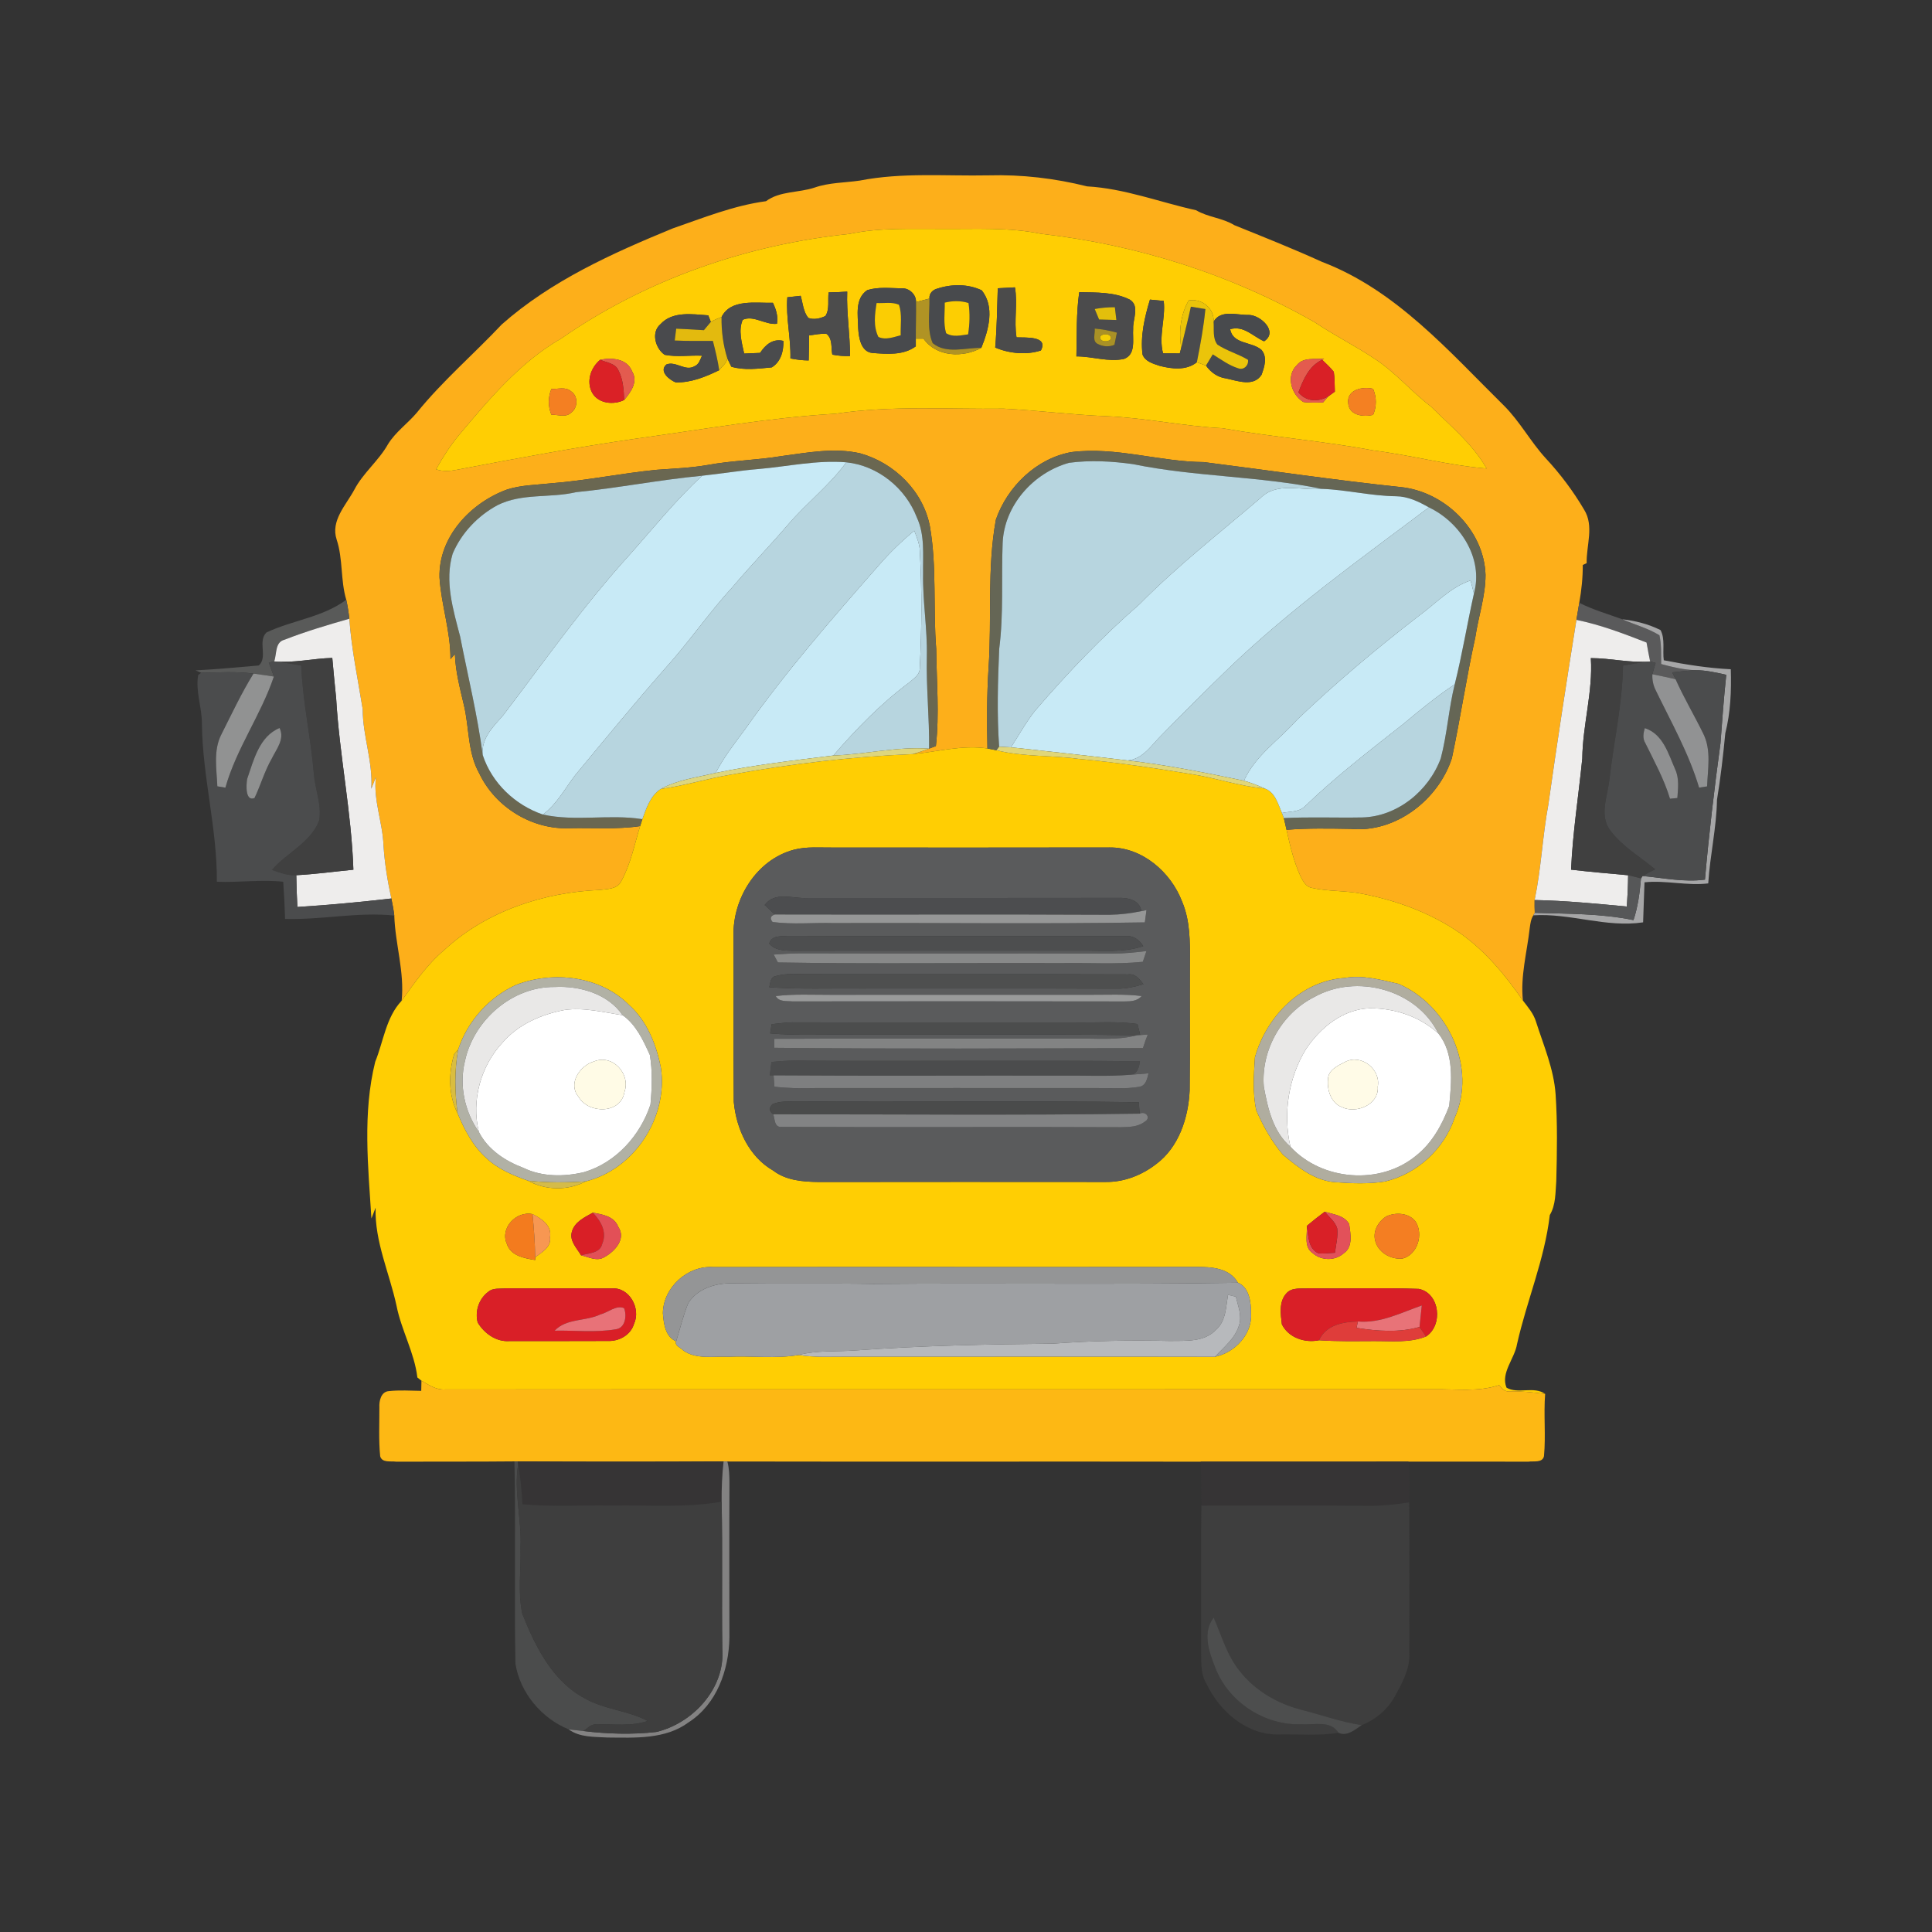 <?xml version="1.0" encoding="UTF-8" ?>
<!DOCTYPE svg PUBLIC "-//W3C//DTD SVG 1.1//EN" "http://www.w3.org/Graphics/SVG/1.1/DTD/svg11.dtd">
<svg width="512" height="512" viewBox="0 0 512 512" version="1.1" xmlns="http://www.w3.org/2000/svg">
	<rect x="0" y="0" width="512" height="512" fill="#333333" stroke="none"/>
	<g id="#efefefff">
	</g>
	<g id="#fdaf1aff">
		<path fill="#fdaf1a" opacity="1.00" d=" M 227.83 47.86 C 239.08 45.65 250.61 46.70 261.99 46.47 C 270.79 46.23 279.56 47.25 288.08 49.39 C 298.03 49.95 307.35 53.59 316.99 55.72 C 320.13 57.59 323.97 57.73 327.11 59.67 C 334.90 62.82 342.71 65.92 350.37 69.41 C 369.97 76.87 383.99 93.13 398.55 107.48 C 402.78 111.69 405.60 117.04 409.62 121.43 C 413.48 125.58 416.91 130.15 419.79 135.04 C 422.52 139.38 420.37 144.51 420.48 149.24 C 420.22 149.36 419.71 149.61 419.45 149.73 C 419.47 153.09 419.11 156.44 418.52 159.75 C 418.27 161.26 418.02 162.76 417.77 164.27 C 415.15 180.58 412.63 196.90 410.32 213.27 C 408.77 221.64 408.44 230.18 406.69 238.52 C 406.66 239.65 406.69 240.78 406.73 241.91 L 406.35 242.57 C 405.69 243.60 405.55 244.82 405.39 245.99 C 404.67 252.38 402.89 258.69 403.59 265.16 C 398.93 258.40 393.59 251.96 386.81 247.21 C 379.13 241.93 370.21 238.66 361.11 236.88 C 356.66 235.97 352.05 236.29 347.62 235.29 C 346.12 235.00 345.33 233.57 344.71 232.33 C 342.86 228.39 341.89 224.13 340.95 219.91 C 346.62 219.44 352.32 219.57 358.01 219.66 C 369.85 220.78 381.19 211.95 384.76 200.94 C 387.03 190.30 388.62 179.52 390.97 168.89 C 391.79 163.37 393.68 157.97 393.68 152.36 C 393.30 140.40 382.73 130.17 371.02 129.06 C 353.65 127.23 336.36 124.65 319.04 122.46 C 307.27 122.38 295.73 118.32 283.94 119.81 C 274.68 121.46 266.95 128.96 263.92 137.71 C 261.55 150.68 262.87 163.92 261.98 177.01 C 261.52 184.11 261.54 191.23 261.68 198.35 C 255.02 197.36 248.47 199.23 241.89 199.85 C 243.35 199.43 244.79 198.93 246.22 198.40 C 246.67 198.23 247.57 197.88 248.02 197.71 C 248.98 189.18 248.19 180.56 248.11 172.01 C 247.24 161.20 248.31 150.26 246.44 139.54 C 244.69 130.18 237.00 122.65 227.96 120.14 C 221.06 118.56 213.98 119.96 207.09 120.87 C 200.62 121.95 194.03 122.03 187.57 123.22 C 183.10 124.00 178.55 124.17 174.03 124.50 C 164.64 125.43 155.38 127.35 145.97 128.09 C 142.12 128.50 138.17 128.54 134.45 129.70 C 124.77 133.21 116.21 142.21 116.47 153.02 C 116.93 160.30 119.42 167.32 119.38 174.67 C 119.77 174.23 120.16 173.78 120.56 173.34 C 120.70 177.93 121.89 182.37 122.93 186.82 C 124.39 192.87 123.88 199.45 127.04 205.01 C 131.30 213.96 141.08 219.94 151.01 219.48 C 157.21 219.34 163.47 219.85 169.64 218.93 C 168.11 223.87 167.13 229.06 164.59 233.61 C 163.54 235.66 160.96 235.56 159.00 235.84 C 144.06 236.47 128.84 241.45 117.75 251.75 C 113.22 255.55 109.86 260.44 106.44 265.21 C 107.24 257.58 104.73 250.20 104.49 242.63 C 104.31 241.11 104.02 239.61 103.71 238.11 C 102.70 233.45 101.92 228.73 101.63 223.97 C 101.39 217.91 98.92 212.10 99.61 205.97 C 99.21 206.99 98.80 208.00 98.40 209.02 C 98.87 201.88 96.12 195.07 96.12 187.96 C 94.85 179.98 93.14 172.06 92.58 163.97 C 92.39 162.28 92.13 160.60 91.76 158.94 C 90.21 153.73 90.93 148.19 89.22 143.00 C 87.56 138.01 91.68 133.89 93.87 129.83 C 96.22 125.31 100.37 122.12 102.84 117.69 C 104.83 114.48 107.98 112.28 110.40 109.44 C 117.23 100.97 125.54 93.88 132.98 85.97 C 146.09 74.38 162.28 67.11 178.31 60.52 C 186.40 57.72 194.47 54.46 203.00 53.32 C 206.69 50.58 211.66 51.13 215.87 49.71 C 219.73 48.37 223.83 48.44 227.83 47.86 M 225.11 61.99 C 197.93 64.82 171.25 74.06 148.75 89.69 C 137.73 96.02 129.51 105.93 121.45 115.51 C 119.21 118.26 117.28 121.26 115.57 124.37 C 117.38 125.00 119.28 124.86 121.12 124.49 C 137.03 121.45 152.97 118.48 169.00 116.18 C 186.45 113.78 203.83 110.68 221.43 109.64 C 236.20 107.41 251.15 108.49 266.02 108.30 C 275.03 108.76 284.01 109.92 293.03 110.29 C 303.39 110.69 313.57 112.96 323.91 113.48 C 337.16 115.84 350.63 116.85 363.88 119.36 C 373.96 120.62 383.84 123.34 393.97 124.16 C 390.32 117.69 384.45 112.93 379.25 107.76 C 373.96 103.74 369.68 98.52 364.06 94.92 C 358.99 91.56 353.53 88.83 348.48 85.44 C 326.25 72.71 301.32 64.85 275.89 61.96 C 267.37 60.20 258.64 60.73 250.00 60.66 C 241.69 60.72 233.29 60.24 225.11 61.99 Z" />
	</g>
	<g id="#ffce03ff">
		<path fill="#ffce03" opacity="1.00" d=" M 225.11 61.99 C 233.29 60.24 241.69 60.72 250.00 60.66 C 258.64 60.73 267.37 60.20 275.89 61.96 C 301.32 64.85 326.25 72.71 348.48 85.44 C 353.53 88.83 358.99 91.56 364.06 94.92 C 369.68 98.52 373.96 103.74 379.25 107.76 C 384.45 112.93 390.32 117.69 393.97 124.16 C 383.84 123.34 373.96 120.62 363.88 119.36 C 350.63 116.85 337.16 115.84 323.91 113.48 C 313.57 112.96 303.39 110.69 293.03 110.29 C 284.01 109.92 275.03 108.76 266.02 108.30 C 251.15 108.49 236.20 107.41 221.43 109.64 C 203.83 110.68 186.45 113.78 169.00 116.18 C 152.97 118.48 137.03 121.45 121.12 124.49 C 119.28 124.86 117.38 125.00 115.57 124.37 C 117.28 121.26 119.21 118.26 121.45 115.51 C 129.51 105.93 137.73 96.02 148.75 89.69 C 171.25 74.06 197.93 64.82 225.11 61.99 M 229.83 76.89 C 226.48 79.15 227.38 83.58 227.43 87.03 C 227.58 89.48 228.15 93.24 231.18 93.54 C 235.06 93.82 239.38 94.23 242.70 91.78 C 242.70 91.27 242.70 90.25 242.70 89.74 C 243.21 89.74 244.23 89.74 244.74 89.74 C 248.14 94.62 255.20 94.86 260.06 92.18 C 261.98 87.46 263.70 81.29 260.15 76.93 C 256.51 75.21 252.20 75.24 248.42 76.48 C 247.20 76.77 246.17 77.80 246.32 79.12 C 245.13 79.43 243.94 79.74 242.75 80.05 C 242.85 78.07 240.91 76.25 238.94 76.42 C 235.92 76.37 232.75 75.98 229.83 76.89 M 264.42 76.39 C 264.25 81.63 264.19 86.87 263.74 92.10 C 267.46 93.70 272.05 94.12 275.85 92.88 C 277.89 88.96 271.73 89.51 269.39 89.40 C 268.67 84.99 269.73 80.54 268.97 76.15 C 267.45 76.23 265.94 76.31 264.42 76.39 M 219.59 77.49 C 219.32 79.55 219.90 81.92 218.75 83.74 C 217.38 84.41 215.68 84.81 214.21 84.25 C 212.88 82.61 212.75 80.35 212.19 78.39 C 211.30 78.49 209.53 78.68 208.65 78.78 C 208.23 84.21 209.61 89.56 209.47 94.99 C 211.06 95.31 212.68 95.51 214.31 95.52 C 214.37 93.31 214.40 91.11 214.40 88.90 C 215.94 88.72 217.48 88.32 219.05 88.49 C 220.68 89.80 220.21 92.15 220.57 93.98 C 222.11 94.28 223.67 94.41 225.25 94.36 C 225.30 88.65 224.30 82.99 224.52 77.28 C 222.88 77.40 221.23 77.47 219.59 77.49 M 286.01 77.44 C 285.19 83.08 285.39 88.78 285.26 94.45 C 289.47 94.43 293.70 96.01 297.87 95.12 C 301.16 93.92 300.09 89.81 300.30 87.10 C 300.17 84.59 302.10 81.14 299.44 79.42 C 295.33 77.34 290.51 77.53 286.01 77.44 M 191.22 84.01 C 190.23 84.37 189.29 84.79 188.38 85.30 C 188.21 84.86 187.87 84.00 187.70 83.57 C 183.44 83.27 178.20 82.40 174.99 85.95 C 172.48 88.10 173.70 92.38 176.15 94.03 C 179.40 94.67 182.75 94.11 186.04 94.26 C 185.54 95.31 185.24 96.60 184.03 97.06 C 181.62 98.50 179.08 95.59 176.60 96.59 C 174.55 98.38 177.33 100.64 179.05 101.33 C 183.13 101.46 186.99 99.85 190.60 98.11 C 191.35 97.10 192.54 96.29 192.75 94.98 C 193.02 95.53 193.54 96.63 193.81 97.18 C 197.26 98.21 201.00 97.69 204.53 97.36 C 206.95 95.88 207.70 93.00 207.60 90.34 C 204.83 89.66 202.86 91.34 201.43 93.52 C 200.02 93.59 198.62 93.65 197.21 93.70 C 196.59 90.82 195.61 87.53 196.83 84.75 C 199.71 83.43 202.81 86.16 205.90 85.81 C 206.25 83.84 205.67 81.98 204.82 80.24 C 200.27 80.37 193.66 79.13 191.22 84.01 M 302.78 93.95 C 303.49 95.82 305.57 96.36 307.28 96.94 C 310.52 97.79 314.38 98.26 317.18 96.00 C 317.99 96.29 318.80 96.58 319.60 96.88 C 320.88 98.68 322.64 99.96 324.87 100.28 C 327.95 100.90 332.19 102.64 334.33 99.31 C 335.08 97.21 335.94 94.64 334.30 92.72 C 331.75 90.48 326.71 91.30 326.00 87.24 C 329.64 86.20 332.01 89.14 335.00 90.45 C 338.83 87.93 334.11 83.51 330.96 83.46 C 327.89 83.57 323.46 81.93 321.61 85.27 C 321.85 81.70 318.45 79.00 315.02 79.62 C 312.82 83.46 312.38 87.88 313.03 92.20 C 312.93 92.56 312.75 93.30 312.66 93.66 C 311.17 93.67 309.70 93.66 308.22 93.64 C 306.99 89.05 308.94 84.40 308.40 79.75 C 307.49 79.66 305.66 79.49 304.75 79.40 C 303.33 84.09 302.18 89.03 302.78 93.95 M 159.06 95.34 C 156.50 97.46 155.31 101.14 156.96 104.14 C 158.65 107.02 162.69 107.36 165.41 106.00 C 167.15 103.94 169.16 101.20 167.53 98.46 C 166.18 95.01 162.19 94.72 159.06 95.34 M 343.72 96.73 C 340.72 99.54 342.17 104.55 345.40 106.53 C 347.12 106.78 348.87 106.66 350.61 106.67 C 350.93 106.28 351.59 105.51 351.92 105.12 C 352.38 104.79 353.29 104.12 353.75 103.79 C 353.68 102.03 353.73 100.27 353.47 98.53 C 352.55 97.37 351.44 96.37 350.39 95.35 L 350.92 95.02 C 348.51 95.35 345.47 94.55 343.72 96.73 M 146.12 103.08 C 145.21 105.32 145.22 107.67 146.12 109.91 C 147.84 109.83 149.91 110.75 151.34 109.37 C 153.19 108.06 153.26 104.94 151.31 103.69 C 149.85 102.42 147.85 103.15 146.12 103.08 M 357.29 106.86 C 357.54 110.13 361.33 110.55 363.89 109.95 C 364.85 107.69 364.84 105.30 363.88 103.04 C 361.16 102.36 356.84 103.24 357.29 106.86 Z" />
		<path fill="#ffce03" opacity="1.00" d=" M 241.89 199.85 C 248.47 199.23 255.02 197.36 261.68 198.35 C 262.28 198.47 263.48 198.71 264.09 198.83 C 271.22 200.62 278.63 200.12 285.87 201.12 C 295.82 202.04 305.72 203.50 315.59 205.13 C 322.17 206.12 328.50 208.39 335.15 208.96 C 337.93 209.92 338.67 213.05 339.72 215.45 C 339.85 215.79 340.10 216.46 340.23 216.80 C 340.48 217.83 340.71 218.87 340.95 219.91 C 341.89 224.13 342.86 228.39 344.71 232.33 C 345.33 233.57 346.12 235.00 347.62 235.29 C 352.05 236.29 356.66 235.97 361.11 236.88 C 370.21 238.66 379.13 241.93 386.81 247.21 C 393.59 251.96 398.93 258.40 403.59 265.16 C 404.92 266.90 406.40 268.60 407.05 270.74 C 409.07 277.06 411.77 283.27 412.25 289.98 C 412.76 297.63 412.63 305.32 412.43 312.98 C 412.19 316.01 412.33 319.31 410.71 322.00 C 409.34 333.78 404.61 344.69 402.03 356.20 C 401.39 360.09 397.63 363.84 399.25 367.75 C 402.37 369.53 406.43 367.25 409.48 369.40 C 406.30 368.99 403.10 368.64 399.89 368.69 C 398.68 368.89 397.98 367.84 397.29 367.07 C 391.70 368.94 385.77 368.07 380.00 368.18 C 292.65 368.22 205.29 368.14 117.94 368.22 C 115.59 368.39 113.62 367.02 111.69 365.90 C 111.42 365.69 110.88 365.27 110.61 365.05 C 109.82 358.43 106.36 352.53 105.08 346.02 C 103.22 337.37 99.26 329.04 99.54 320.06 C 99.18 321.00 98.80 321.96 98.43 322.91 C 97.56 309.13 96.06 294.94 99.44 281.37 C 101.65 275.94 102.27 269.62 106.44 265.21 C 109.86 260.44 113.22 255.55 117.75 251.75 C 128.84 241.45 144.06 236.47 159.00 235.84 C 160.96 235.56 163.54 235.66 164.59 233.61 C 167.13 229.06 168.11 223.87 169.64 218.93 C 169.79 218.47 170.08 217.55 170.23 217.09 C 171.29 214.19 172.36 210.88 175.08 209.10 C 181.33 208.25 187.37 206.34 193.59 205.30 C 209.55 202.45 225.68 200.51 241.89 199.85 M 210.30 225.21 C 200.49 227.86 194.14 238.14 194.39 248.02 C 194.46 262.68 194.32 277.34 194.46 292.01 C 195.11 299.12 198.46 306.52 204.87 310.20 C 208.32 312.85 212.81 313.19 217.00 313.24 C 242.34 313.19 267.68 313.22 293.02 313.23 C 297.89 313.30 302.62 311.43 306.43 308.47 C 312.42 304.00 314.94 296.20 315.27 289.00 C 315.40 277.67 315.27 266.33 315.33 255.00 C 315.38 249.59 315.42 243.98 313.26 238.91 C 310.28 231.10 302.67 224.49 294.03 224.59 C 269.69 224.64 245.34 224.62 221.00 224.61 C 217.44 224.66 213.79 224.27 210.30 225.21 M 136.84 260.97 C 129.59 264.24 123.93 270.59 121.42 278.13 C 121.16 278.43 120.64 279.03 120.38 279.33 C 118.83 284.37 118.81 290.25 121.26 295.01 C 123.08 299.39 125.36 303.77 128.96 306.97 C 132.04 309.86 136.02 311.51 139.95 312.90 C 144.54 315.49 150.56 315.57 155.21 313.08 C 168.12 309.87 177.06 296.11 175.15 283.02 C 173.93 276.83 171.49 270.61 166.69 266.31 C 159.03 258.63 146.71 257.23 136.84 260.97 M 356.35 259.17 C 344.74 259.91 335.60 269.45 332.57 280.21 C 332.28 284.86 331.93 289.67 332.93 294.25 C 334.76 298.43 337.02 302.52 340.00 306.00 C 344.01 309.38 348.50 312.96 353.97 313.30 C 358.30 313.62 362.71 313.79 367.03 313.11 C 375.52 311.13 382.70 304.50 385.48 296.24 C 391.49 282.94 383.63 266.29 370.58 260.72 C 365.95 259.67 361.13 258.32 356.35 259.17 M 351.05 321.13 C 349.43 322.32 347.86 323.59 346.31 324.88 C 346.49 327.29 345.46 330.47 347.88 332.09 C 350.17 334.14 353.83 334.18 356.13 332.12 C 358.62 330.42 357.89 326.94 357.55 324.41 C 356.26 322.07 353.35 321.82 351.05 321.13 M 134.32 329.62 C 135.31 332.82 138.98 333.45 141.83 333.92 L 141.83 333.19 C 143.58 331.86 146.11 330.54 145.76 327.92 C 146.31 324.80 143.53 322.93 141.12 321.75 C 136.83 320.83 132.43 325.46 134.32 329.62 M 151.55 326.44 C 150.86 328.86 152.87 330.77 153.99 332.68 C 155.99 333.10 158.21 334.39 160.17 333.15 C 162.90 331.67 166.03 328.31 163.84 325.12 C 162.75 322.32 159.70 321.82 157.10 321.38 C 154.93 322.60 152.27 323.79 151.55 326.44 M 367.39 322.35 C 365.33 323.64 363.82 326.15 364.40 328.63 C 365.08 331.84 368.57 333.87 371.71 333.53 C 375.68 332.46 377.25 327.15 375.19 323.80 C 373.47 321.40 369.88 321.19 367.39 322.35 M 175.67 348.00 C 175.89 350.74 176.28 354.24 179.19 355.48 C 178.69 356.63 180.48 357.16 181.08 357.89 C 184.56 360.33 189.03 359.37 193.00 359.55 C 199.21 359.26 205.50 360.12 211.66 359.09 C 216.07 359.80 220.55 359.50 225.00 359.53 C 257.32 359.55 289.65 359.49 321.97 359.56 C 327.22 358.51 331.94 353.55 331.53 348.01 C 331.55 345.13 331.07 341.17 328.07 339.94 C 325.81 335.99 321.05 335.73 317.00 335.75 C 274.32 335.81 231.65 335.73 188.98 335.79 C 182.19 335.34 175.77 341.20 175.67 348.00 M 129.41 342.33 C 126.91 344.18 125.81 347.49 126.60 350.49 C 128.33 353.35 131.47 355.64 134.96 355.40 C 143.65 355.38 152.35 355.42 161.05 355.37 C 164.02 355.50 167.12 353.84 168.01 350.87 C 169.92 346.79 166.79 341.00 162.03 341.45 C 152.69 341.39 143.33 341.47 133.99 341.42 C 132.47 341.60 130.65 341.24 129.41 342.33 M 340.85 342.82 C 338.90 345.00 339.39 348.29 339.71 350.96 C 341.46 354.52 345.83 355.97 349.56 355.18 C 354.37 355.52 359.18 355.41 364.00 355.40 C 368.66 355.36 373.48 355.95 377.92 354.18 C 382.48 351.24 381.60 342.69 376.00 341.57 C 366.35 341.22 356.67 341.57 347.00 341.41 C 344.93 341.61 342.35 341.01 340.85 342.82 Z" />
	</g>
	<g id="#484a4dff">
		<path fill="#484a4d" opacity="1.00" d=" M 229.83 76.89 C 232.75 75.98 235.92 76.37 238.94 76.42 C 240.91 76.25 242.85 78.07 242.75 80.05 C 242.81 83.28 242.68 86.51 242.70 89.74 C 242.70 90.25 242.70 91.27 242.70 91.78 C 239.38 94.23 235.06 93.82 231.18 93.54 C 228.15 93.24 227.58 89.48 227.43 87.03 C 227.38 83.58 226.48 79.15 229.83 76.89 M 232.31 80.30 C 231.83 83.28 231.39 86.46 232.78 89.29 C 234.70 90.19 236.79 89.33 238.70 88.85 C 238.61 86.16 239.12 83.34 238.24 80.76 C 236.39 79.94 234.27 80.42 232.31 80.30 Z" />
		<path fill="#484a4d" opacity="1.00" d=" M 248.42 76.48 C 252.20 75.24 256.51 75.21 260.15 76.93 C 263.70 81.29 261.98 87.46 260.06 92.18 C 255.84 92.13 250.73 93.90 247.17 90.93 C 245.61 87.28 246.38 83.02 246.32 79.12 C 246.17 77.80 247.20 76.77 248.42 76.48 M 250.36 80.20 C 250.42 82.89 249.95 85.68 250.73 88.30 C 252.54 89.44 254.60 88.86 256.56 88.61 C 256.98 85.86 257.09 83.06 256.66 80.30 C 254.59 79.65 252.44 79.69 250.36 80.20 Z" />
		<path fill="#484a4d" opacity="1.00" d=" M 321.61 85.27 C 323.46 81.93 327.89 83.57 330.96 83.46 C 334.11 83.51 338.83 87.93 335.00 90.45 C 332.01 89.14 329.64 86.20 326.00 87.24 C 326.71 91.30 331.75 90.48 334.30 92.72 C 335.94 94.64 335.08 97.21 334.33 99.31 C 332.19 102.64 327.95 100.90 324.87 100.28 C 322.64 99.96 320.88 98.68 319.60 96.88 C 320.20 95.89 320.80 94.90 321.40 93.91 C 323.58 95.26 325.68 96.85 328.16 97.61 C 329.62 98.16 330.97 96.81 330.73 95.35 C 328.14 93.79 325.15 93.00 322.63 91.33 C 321.29 89.61 321.79 87.28 321.61 85.27 Z" />
	</g>
	<g id="#4b4b4bff">
		<path fill="#4b4b4b" opacity="1.00" d=" M 264.42 76.39 C 265.94 76.31 267.45 76.23 268.97 76.15 C 269.73 80.54 268.67 84.99 269.39 89.40 C 271.73 89.51 277.89 88.96 275.85 92.88 C 272.05 94.12 267.46 93.70 263.74 92.10 C 264.19 86.87 264.25 81.63 264.42 76.39 Z" />
	</g>
	<g id="#4c4c4cff">
		<path fill="#4c4c4c" opacity="1.00" d=" M 219.59 77.49 C 221.23 77.47 222.88 77.40 224.52 77.28 C 224.30 82.99 225.30 88.65 225.25 94.36 C 223.67 94.41 222.11 94.28 220.57 93.98 C 220.21 92.15 220.68 89.80 219.05 88.49 C 217.48 88.32 215.94 88.72 214.40 88.90 C 214.40 91.11 214.37 93.31 214.31 95.52 C 212.68 95.51 211.06 95.31 209.47 94.99 C 209.61 89.56 208.23 84.21 208.65 78.78 C 209.53 78.68 211.30 78.49 212.19 78.39 C 212.75 80.35 212.88 82.61 214.21 84.25 C 215.68 84.81 217.38 84.41 218.75 83.74 C 219.90 81.92 219.32 79.55 219.59 77.49 Z" />
	</g>
	<g id="#4b4b4cff">
		<path fill="#4b4b4c" opacity="1.00" d=" M 286.01 77.44 C 290.51 77.53 295.33 77.34 299.44 79.42 C 302.10 81.14 300.17 84.59 300.30 87.10 C 300.09 89.81 301.16 93.92 297.87 95.12 C 293.70 96.01 289.47 94.43 285.26 94.45 C 285.39 88.78 285.19 83.08 286.01 77.44 M 290.11 81.89 C 290.50 82.82 290.89 83.74 291.27 84.67 C 292.79 84.72 294.32 84.76 295.85 84.80 C 295.71 83.67 295.58 82.55 295.45 81.42 C 293.66 81.41 291.87 81.56 290.11 81.89 M 290.10 87.07 C 290.28 88.37 289.35 90.43 290.92 91.15 C 292.24 91.87 293.95 92.00 295.34 91.37 C 295.57 90.30 295.79 89.23 295.99 88.15 C 294.06 87.61 292.09 87.24 290.10 87.07 Z" />
	</g>
	<g id="#b09324ff">
		<path fill="#b09324" opacity="1.00" d=" M 242.75 80.05 C 243.94 79.74 245.13 79.43 246.32 79.12 C 246.38 83.02 245.61 87.28 247.17 90.93 C 250.73 93.90 255.84 92.13 260.06 92.18 C 255.20 94.86 248.14 94.62 244.74 89.74 C 244.23 89.74 243.21 89.74 242.70 89.74 C 242.68 86.51 242.81 83.28 242.75 80.05 Z" />
	</g>
	<g id="#4a4b4dff">
		<path fill="#4a4b4d" opacity="1.00" d=" M 191.22 84.01 C 193.66 79.13 200.27 80.37 204.82 80.24 C 205.67 81.98 206.25 83.84 205.90 85.81 C 202.81 86.16 199.71 83.43 196.83 84.75 C 195.61 87.53 196.59 90.82 197.21 93.70 C 198.62 93.65 200.02 93.59 201.43 93.52 C 202.86 91.34 204.83 89.66 207.60 90.34 C 207.70 93.00 206.95 95.88 204.53 97.36 C 201.00 97.69 197.26 98.21 193.81 97.18 C 193.54 96.63 193.02 95.53 192.75 94.98 C 191.64 91.44 191.16 87.73 191.22 84.01 Z" />
		<path fill="#4a4b4d" opacity="1.00" d=" M 302.78 93.95 C 302.18 89.03 303.33 84.09 304.75 79.40 C 305.66 79.49 307.49 79.66 308.40 79.75 C 308.94 84.40 306.99 89.05 308.22 93.64 C 309.70 93.66 311.17 93.67 312.66 93.66 C 312.75 93.30 312.93 92.56 313.03 92.20 C 313.85 88.55 314.80 84.94 315.60 81.28 C 316.56 81.44 318.48 81.75 319.44 81.90 C 318.98 86.65 318.12 91.33 317.18 96.00 C 314.38 98.26 310.52 97.79 307.28 96.94 C 305.57 96.36 303.49 95.82 302.78 93.95 Z" />
	</g>
	<g id="#fbcd03ff">
		<path fill="#fbcd03" opacity="1.00" d=" M 232.31 80.30 C 234.27 80.42 236.39 79.94 238.24 80.76 C 239.12 83.34 238.61 86.16 238.70 88.85 C 236.79 89.33 234.70 90.19 232.78 89.29 C 231.39 86.46 231.83 83.28 232.31 80.30 Z" />
	</g>
	<g id="#fdce02ff">
		<path fill="#fdce02" opacity="1.00" d=" M 250.36 80.20 C 252.44 79.69 254.59 79.65 256.66 80.30 C 257.09 83.06 256.98 85.86 256.56 88.61 C 254.60 88.86 252.54 89.44 250.73 88.30 C 249.95 85.68 250.42 82.89 250.36 80.20 Z" />
	</g>
	<g id="#ebc40aff">
		<path fill="#ebc40a" opacity="1.00" d=" M 315.02 79.62 C 318.45 79.00 321.85 81.70 321.61 85.27 C 321.79 87.28 321.29 89.61 322.63 91.33 C 325.15 93.00 328.14 93.79 330.73 95.35 C 330.97 96.81 329.62 98.16 328.16 97.61 C 325.68 96.85 323.58 95.26 321.40 93.91 C 320.80 94.90 320.20 95.89 319.60 96.88 C 318.80 96.58 317.99 96.29 317.18 96.00 C 318.12 91.33 318.98 86.65 319.44 81.90 C 318.48 81.75 316.56 81.44 315.60 81.28 C 314.80 84.94 313.85 88.55 313.03 92.20 C 312.38 87.88 312.82 83.46 315.02 79.62 Z" />
	</g>
	<g id="#e3bf0cff">
		<path fill="#e3bf0c" opacity="1.00" d=" M 290.11 81.89 C 291.87 81.56 293.66 81.41 295.45 81.42 C 295.58 82.55 295.71 83.67 295.85 84.80 C 294.32 84.76 292.79 84.72 291.27 84.67 C 290.89 83.74 290.50 82.82 290.11 81.89 Z" />
	</g>
	<g id="#494a4dff">
		<path fill="#494a4d" opacity="1.00" d=" M 174.99 85.95 C 178.20 82.40 183.44 83.27 187.70 83.57 C 187.87 84.00 188.21 84.86 188.38 85.30 C 187.76 86.03 187.15 86.76 186.54 87.50 C 184.09 87.34 181.65 87.21 179.20 87.10 C 179.11 87.89 178.91 89.46 178.81 90.24 C 182.18 90.40 185.55 90.34 188.92 90.35 C 189.58 92.91 190.21 95.49 190.60 98.11 C 186.99 99.85 183.13 101.46 179.05 101.33 C 177.33 100.64 174.55 98.38 176.60 96.59 C 179.08 95.59 181.62 98.50 184.03 97.06 C 185.24 96.60 185.54 95.31 186.04 94.26 C 182.75 94.11 179.40 94.67 176.15 94.03 C 173.70 92.38 172.48 88.10 174.99 85.95 Z" />
	</g>
	<g id="#e3ba0eff">
		<path fill="#e3ba0e" opacity="1.00" d=" M 188.38 85.30 C 189.29 84.79 190.23 84.37 191.22 84.01 C 191.16 87.73 191.64 91.44 192.75 94.98 C 192.54 96.29 191.35 97.10 190.60 98.11 C 190.21 95.49 189.58 92.91 188.92 90.35 C 185.55 90.34 182.18 90.40 178.81 90.24 C 178.91 89.46 179.11 87.89 179.20 87.10 C 181.65 87.21 184.09 87.34 186.54 87.50 C 187.15 86.76 187.76 86.03 188.38 85.30 Z" />
	</g>
	<g id="#a99126ff">
		<path fill="#a99126" opacity="1.00" d=" M 290.10 87.07 C 292.09 87.24 294.06 87.61 295.99 88.15 C 295.79 89.23 295.57 90.30 295.34 91.37 C 293.95 92.00 292.24 91.87 290.92 91.15 C 289.35 90.43 290.28 88.37 290.10 87.07 M 291.57 89.22 C 291.32 90.65 293.77 90.80 294.39 89.81 C 294.62 88.38 292.17 88.23 291.57 89.22 Z" />
	</g>
	<g id="#f4cf05ff">
		<path fill="#f4cf05" opacity="1.00" d=" M 291.57 89.22 C 292.17 88.23 294.62 88.38 294.39 89.81 C 293.77 90.80 291.32 90.65 291.57 89.22 Z" />
	</g>
	<g id="#e35b4fff">
		<path fill="#e35b4f" opacity="1.00" d=" M 159.06 95.34 C 162.19 94.72 166.18 95.01 167.53 98.46 C 169.16 101.20 167.15 103.94 165.41 106.00 C 165.30 103.31 165.14 100.49 163.85 98.07 C 163.00 96.23 160.69 96.10 159.06 95.34 Z" />
	</g>
	<g id="#e45b4eff">
		<path fill="#e45b4e" opacity="1.00" d=" M 343.72 96.73 C 345.47 94.55 348.51 95.35 350.92 95.02 L 350.39 95.35 C 346.88 96.98 345.38 100.60 344.10 103.99 C 346.18 106.46 349.17 106.57 351.92 105.12 C 351.59 105.51 350.93 106.28 350.61 106.67 C 348.87 106.66 347.12 106.78 345.40 106.53 C 342.17 104.55 340.72 99.54 343.72 96.73 Z" />
	</g>
	<g id="#da2126ff">
		<path fill="#da2126" opacity="1.00" d=" M 156.96 104.14 C 155.31 101.14 156.50 97.46 159.06 95.34 C 160.69 96.10 163.00 96.23 163.85 98.07 C 165.14 100.49 165.30 103.31 165.41 106.00 C 162.69 107.36 158.65 107.02 156.96 104.14 Z" />
	</g>
	<g id="#d92026ff">
		<path fill="#d92026" opacity="1.00" d=" M 344.10 103.99 C 345.38 100.60 346.88 96.98 350.39 95.35 C 351.44 96.37 352.55 97.37 353.47 98.53 C 353.73 100.27 353.68 102.03 353.75 103.79 C 353.29 104.12 352.38 104.79 351.92 105.12 C 349.17 106.57 346.18 106.46 344.10 103.99 Z" />
	</g>
	<g id="#f47f22ff">
		<path fill="#f47f22" opacity="1.00" d=" M 146.12 103.08 C 147.85 103.15 149.85 102.42 151.31 103.69 C 153.26 104.94 153.19 108.06 151.34 109.37 C 149.91 110.75 147.84 109.83 146.12 109.91 C 145.22 107.67 145.21 105.32 146.12 103.08 Z" />
	</g>
	<g id="#f48022ff">
		<path fill="#f48022" opacity="1.00" d=" M 357.29 106.86 C 356.84 103.24 361.16 102.36 363.88 103.04 C 364.84 105.30 364.85 107.69 363.89 109.95 C 361.33 110.55 357.54 110.13 357.29 106.86 Z" />
	</g>
	<g id="#6a6751ff">
		<path fill="#6a6751" opacity="1.00" d=" M 207.09 120.87 C 213.98 119.96 221.06 118.56 227.96 120.14 C 237.00 122.65 244.69 130.18 246.44 139.54 C 248.31 150.26 247.24 161.20 248.11 172.01 C 248.19 180.56 248.98 189.18 248.02 197.71 C 247.57 197.88 246.67 198.23 246.22 198.40 C 246.32 190.26 245.43 182.14 245.62 174.00 C 245.79 166.64 244.49 159.35 244.63 152.00 C 244.56 147.01 245.14 141.76 242.96 137.10 C 239.99 129.34 232.59 123.36 224.28 122.52 C 216.45 121.87 208.75 123.63 200.99 124.30 C 196.00 124.70 191.07 125.54 186.09 126.07 C 174.89 127.13 163.85 129.32 152.66 130.43 C 145.79 132.06 138.31 130.62 131.84 133.88 C 126.62 136.69 122.26 141.28 119.95 146.75 C 117.78 154.05 120.09 161.59 121.94 168.68 C 123.99 179.15 126.54 189.52 127.93 200.11 C 130.37 207.53 136.50 213.34 143.85 215.86 C 152.52 217.78 161.48 215.70 170.23 217.09 C 170.08 217.55 169.79 218.47 169.64 218.93 C 163.47 219.85 157.21 219.34 151.01 219.48 C 141.08 219.94 131.30 213.96 127.04 205.01 C 123.88 199.45 124.39 192.87 122.93 186.82 C 121.89 182.37 120.70 177.93 120.56 173.34 C 120.16 173.78 119.77 174.23 119.38 174.67 C 119.42 167.32 116.93 160.30 116.47 153.02 C 116.21 142.21 124.77 133.21 134.45 129.70 C 138.17 128.54 142.12 128.50 145.97 128.09 C 155.38 127.35 164.64 125.43 174.03 124.50 C 178.55 124.17 183.10 124.00 187.57 123.22 C 194.03 122.03 200.62 121.95 207.09 120.87 Z" />
	</g>
	<g id="#656655ff">
		<path fill="#656655" opacity="1.00" d=" M 263.92 137.71 C 266.95 128.96 274.68 121.46 283.94 119.81 C 295.73 118.32 307.27 122.38 319.04 122.46 C 336.36 124.65 353.65 127.23 371.02 129.06 C 382.73 130.17 393.30 140.40 393.68 152.36 C 393.68 157.97 391.79 163.37 390.97 168.89 C 388.62 179.52 387.03 190.30 384.76 200.94 C 381.19 211.95 369.85 220.78 358.01 219.66 C 352.32 219.57 346.62 219.44 340.95 219.91 C 340.71 218.87 340.48 217.83 340.23 216.80 C 347.14 216.46 354.06 216.76 360.98 216.63 C 370.31 216.42 378.66 209.55 381.82 200.97 C 383.52 194.53 383.91 187.82 385.52 181.35 C 387.51 173.40 388.82 165.30 390.61 157.30 C 393.21 148.00 386.97 138.40 378.67 134.46 C 375.98 132.93 373.08 131.53 369.92 131.51 C 363.30 131.43 356.84 129.78 350.24 129.55 C 333.74 126.14 316.76 126.39 300.26 123.00 C 294.67 122.22 288.92 121.90 283.31 122.65 C 273.85 125.27 266.10 133.96 265.71 143.95 C 265.35 153.28 266.00 162.67 264.80 171.96 C 264.43 180.59 264.18 189.26 264.78 197.88 C 264.61 198.12 264.26 198.59 264.09 198.83 C 263.48 198.71 262.28 198.47 261.68 198.35 C 261.54 191.23 261.52 184.11 261.98 177.01 C 262.87 163.92 261.55 150.68 263.92 137.71 Z" />
	</g>
	<g id="#b7d5dfff">
		<path fill="#b7d5df" opacity="1.00" d=" M 265.71 143.95 C 266.10 133.96 273.85 125.27 283.31 122.65 C 288.92 121.90 294.67 122.22 300.26 123.00 C 316.76 126.39 333.74 126.14 350.24 129.55 C 344.84 130.09 338.38 127.62 334.04 131.99 C 323.25 141.21 312.02 149.96 302.04 160.08 C 292.07 168.74 282.93 178.31 274.33 188.32 C 271.91 191.37 270.03 194.79 267.92 198.05 C 267.13 198.01 265.57 197.92 264.78 197.88 C 264.18 189.26 264.43 180.59 264.80 171.96 C 266.00 162.67 265.35 153.28 265.71 143.95 Z" />
		<path fill="#b7d5df" opacity="1.00" d=" M 224.28 122.52 C 232.59 123.36 239.99 129.34 242.96 137.10 C 245.14 141.76 244.56 147.01 244.63 152.00 C 244.49 159.35 245.79 166.64 245.62 174.00 C 245.43 182.14 246.32 190.26 246.22 198.40 C 237.70 197.80 229.33 199.93 220.84 200.22 C 226.91 193.19 233.44 186.47 240.90 180.91 C 242.12 179.83 243.84 178.82 243.75 176.95 C 244.28 166.64 244.33 156.28 243.76 145.97 C 243.71 144.09 242.92 142.37 242.30 140.64 C 238.91 143.45 235.74 146.52 232.86 149.85 C 220.51 163.92 208.17 178.06 197.37 193.38 C 194.62 197.07 191.79 200.72 189.66 204.83 C 184.75 206.02 179.57 206.63 175.08 209.10 C 172.36 210.88 171.29 214.19 170.23 217.09 C 161.48 215.70 152.52 217.78 143.85 215.86 C 147.57 213.14 149.69 209.00 152.44 205.42 C 160.28 195.94 168.09 186.45 176.21 177.21 C 182.57 170.18 187.91 162.32 194.33 155.34 C 199.06 149.74 204.18 144.48 208.94 138.91 C 213.82 133.22 219.86 128.61 224.28 122.52 Z" />
		<path fill="#b7d5df" opacity="1.00" d=" M 152.66 130.43 C 163.85 129.32 174.89 127.13 186.09 126.07 C 179.12 132.48 173.20 139.90 166.91 146.96 C 154.76 160.33 144.35 175.13 133.42 189.47 C 130.76 192.52 127.45 195.65 127.93 200.11 C 126.54 189.52 123.99 179.15 121.94 168.68 C 120.09 161.59 117.78 154.05 119.95 146.75 C 122.26 141.28 126.62 136.69 131.84 133.88 C 138.31 130.62 145.79 132.06 152.66 130.43 Z" />
		<path fill="#b7d5df" opacity="1.00" d=" M 378.67 134.46 C 386.97 138.40 393.21 148.00 390.61 157.30 C 390.39 156.44 389.95 154.70 389.72 153.83 C 384.40 155.62 380.55 159.88 376.13 163.12 C 364.89 171.79 354.00 180.93 343.74 190.74 C 339.01 196.09 332.66 200.20 329.66 206.90 C 319.46 204.78 309.22 202.71 298.86 201.53 C 302.93 201.15 305.17 197.43 307.82 194.82 C 313.60 188.93 319.43 183.10 325.35 177.36 C 341.81 161.49 360.45 148.17 378.67 134.46 Z" />
		<path fill="#b7d5df" opacity="1.00" d=" M 371.88 191.87 C 376.28 188.19 380.73 184.54 385.52 181.35 C 383.91 187.82 383.52 194.53 381.82 200.97 C 378.66 209.55 370.31 216.42 360.98 216.63 C 354.06 216.76 347.14 216.46 340.23 216.80 C 340.10 216.46 339.85 215.79 339.72 215.45 C 341.75 215.01 344.18 215.26 345.79 213.71 C 353.95 205.82 362.97 198.89 371.88 191.87 Z" />
	</g>
	<g id="#c8eaf6ff">
		<path fill="#c8eaf6" opacity="1.00" d=" M 200.99 124.30 C 208.75 123.63 216.45 121.87 224.28 122.52 C 219.86 128.61 213.82 133.22 208.94 138.91 C 204.18 144.48 199.06 149.74 194.33 155.34 C 187.91 162.32 182.57 170.18 176.21 177.21 C 168.09 186.45 160.28 195.94 152.44 205.42 C 149.69 209.00 147.57 213.14 143.85 215.86 C 136.50 213.34 130.37 207.53 127.93 200.11 C 127.45 195.65 130.76 192.52 133.42 189.47 C 144.35 175.13 154.76 160.33 166.91 146.96 C 173.20 139.90 179.12 132.48 186.09 126.07 C 191.07 125.54 196.00 124.70 200.99 124.30 Z" />
		<path fill="#c8eaf6" opacity="1.00" d=" M 334.04 131.99 C 338.38 127.62 344.84 130.09 350.24 129.55 C 356.84 129.78 363.30 131.43 369.92 131.51 C 373.08 131.53 375.98 132.93 378.67 134.46 C 360.45 148.17 341.81 161.49 325.35 177.36 C 319.43 183.10 313.60 188.93 307.82 194.82 C 305.17 197.43 302.93 201.15 298.86 201.53 C 288.56 200.29 278.24 199.16 267.92 198.05 C 270.03 194.79 271.91 191.37 274.33 188.32 C 282.93 178.31 292.07 168.74 302.04 160.08 C 312.02 149.96 323.25 141.21 334.04 131.99 Z" />
		<path fill="#c8eaf6" opacity="1.00" d=" M 232.86 149.85 C 235.74 146.52 238.91 143.45 242.30 140.64 C 242.92 142.37 243.71 144.09 243.76 145.97 C 244.33 156.28 244.28 166.64 243.75 176.95 C 243.84 178.82 242.12 179.83 240.90 180.91 C 233.44 186.47 226.91 193.19 220.84 200.22 C 210.42 201.51 199.96 202.70 189.66 204.83 C 191.79 200.72 194.62 197.07 197.37 193.38 C 208.17 178.06 220.51 163.92 232.86 149.85 Z" />
		<path fill="#c8eaf6" opacity="1.00" d=" M 376.13 163.12 C 380.55 159.88 384.40 155.62 389.72 153.83 C 389.95 154.70 390.39 156.44 390.61 157.30 C 388.82 165.30 387.51 173.40 385.52 181.35 C 380.73 184.54 376.28 188.19 371.88 191.87 C 362.97 198.89 353.95 205.82 345.79 213.71 C 344.18 215.26 341.75 215.01 339.72 215.45 C 338.67 213.05 337.93 209.92 335.15 208.96 C 333.37 208.13 331.54 207.44 329.66 206.90 C 332.66 200.20 339.01 196.09 343.74 190.74 C 354.00 180.93 364.89 171.79 376.13 163.12 Z" />
	</g>
	<g id="#595a59ff">
		<path fill="#595a59" opacity="1.00" d=" M 91.76 158.94 C 92.13 160.60 92.39 162.28 92.58 163.97 C 86.80 165.63 81.01 167.34 75.41 169.53 C 72.81 170.18 73.40 173.29 72.66 175.28 C 72.31 175.36 71.60 175.52 71.24 175.60 C 71.71 176.83 72.17 178.05 72.58 179.29 C 70.78 179.02 68.98 178.74 67.18 178.51 C 62.58 177.89 57.94 178.22 53.32 178.28 C 52.95 178.12 52.19 177.82 51.82 177.66 C 57.41 177.36 62.98 176.85 68.56 176.36 C 71.07 174.25 68.19 169.90 70.63 167.60 C 77.52 164.35 85.58 163.58 91.76 158.94 Z" />
	</g>
	<g id="#5a5a5bff">
		<path fill="#5a5a5b" opacity="1.00" d=" M 417.77 164.27 C 418.02 162.76 418.27 161.26 418.52 159.75 C 422.16 161.60 426.10 162.72 429.93 164.12 C 433.19 165.55 436.71 166.47 439.76 168.35 C 440.33 170.85 440.18 173.44 440.22 175.98 C 443.17 176.78 446.17 177.51 449.25 177.60 C 447.21 177.73 445.18 177.96 443.15 178.18 C 443.37 178.63 443.81 179.53 444.03 179.98 C 441.99 179.52 439.94 179.09 437.90 178.67 C 438.16 177.67 438.45 176.68 438.75 175.69 C 438.39 175.59 437.66 175.39 437.30 175.29 C 436.95 173.63 436.65 171.95 436.35 170.28 C 430.29 167.91 424.17 165.58 417.77 164.27 Z" />
	</g>
	<g id="#eeedecff">
		<path fill="#eeedec" opacity="1.00" d=" M 75.41 169.53 C 81.01 167.34 86.80 165.63 92.58 163.97 C 93.14 172.06 94.85 179.98 96.12 187.96 C 96.12 195.07 98.87 201.88 98.40 209.02 C 98.80 208.00 99.21 206.99 99.61 205.97 C 98.92 212.10 101.39 217.91 101.63 223.97 C 101.92 228.73 102.70 233.45 103.71 238.11 C 95.43 239.06 87.12 239.84 78.81 240.36 C 78.65 237.55 78.57 234.75 78.52 231.94 C 83.58 231.67 88.61 230.98 93.65 230.48 C 93.15 215.23 89.96 200.21 89.08 185.00 C 88.69 181.46 88.40 177.91 88.06 174.36 C 82.91 174.49 77.83 175.77 72.66 175.28 C 73.40 173.29 72.81 170.18 75.41 169.53 Z" />
		<path fill="#eeedec" opacity="1.00" d=" M 410.32 213.27 C 412.63 196.90 415.15 180.58 417.77 164.27 C 424.17 165.58 430.29 167.91 436.35 170.28 C 436.65 171.95 436.95 173.63 437.30 175.29 C 432.03 175.76 426.85 174.40 421.59 174.41 C 422.16 183.39 419.42 192.09 419.32 201.03 C 418.34 210.84 416.78 220.61 416.35 230.47 C 421.38 231.06 426.43 231.49 431.47 231.95 C 431.45 234.72 431.32 237.48 431.13 240.24 C 423.00 239.48 414.85 238.68 406.69 238.52 C 408.44 230.18 408.77 221.64 410.32 213.27 Z" />
	</g>
	<g id="#a6a6a7ff">
		<path fill="#a6a6a7" opacity="1.00" d=" M 429.93 164.12 C 433.43 164.51 436.90 165.40 440.06 166.98 C 441.32 169.31 440.56 172.37 440.92 174.98 C 446.79 176.13 452.70 177.07 458.68 177.36 C 458.85 183.06 458.63 188.78 457.22 194.33 C 456.66 200.23 455.98 206.10 455.02 211.95 C 454.89 219.40 453.17 226.68 452.70 234.11 C 447.06 234.79 441.45 233.23 435.81 233.82 C 435.72 237.36 435.53 240.89 435.44 244.43 C 425.62 245.91 416.16 241.95 406.35 242.57 L 406.73 241.91 C 415.46 242.19 424.29 242.06 432.89 243.84 C 434.09 240.27 434.55 236.53 434.88 232.80 L 435.30 232.15 C 440.80 232.65 446.29 233.85 451.83 233.11 C 452.88 221.04 454.31 209.00 455.94 197.00 C 456.39 190.94 456.83 184.88 457.48 178.83 C 454.76 178.23 452.04 177.60 449.25 177.60 C 446.17 177.51 443.17 176.78 440.22 175.98 C 440.18 173.44 440.33 170.85 439.76 168.35 C 436.71 166.47 433.19 165.55 429.93 164.12 Z" />
	</g>
	<g id="#404040ff">
		<path fill="#404040" opacity="1.00" d=" M 72.66 175.28 C 77.83 175.77 82.91 174.49 88.06 174.36 C 88.40 177.91 88.69 181.46 89.08 185.00 C 89.96 200.21 93.15 215.23 93.65 230.48 C 88.61 230.98 83.58 231.67 78.52 231.94 C 76.27 232.09 74.15 231.25 72.07 230.54 C 76.01 225.96 82.34 223.34 84.58 217.44 C 85.32 213.26 83.45 209.15 83.17 204.99 C 82.37 195.42 80.21 186.00 79.83 176.39 C 77.45 175.97 75.07 175.52 72.66 175.28 Z" />
		<path fill="#404040" opacity="1.00" d=" M 421.59 174.41 C 426.85 174.40 432.03 175.76 437.30 175.29 C 434.88 175.52 432.50 175.97 430.12 176.39 C 429.95 186.61 427.65 196.60 426.49 206.72 C 426.00 211.13 423.73 216.21 426.82 220.17 C 429.98 224.37 434.66 227.04 438.64 230.37 C 437.52 230.95 436.39 231.52 435.30 232.15 L 434.88 232.80 C 433.74 232.50 432.61 232.20 431.47 231.95 C 426.43 231.49 421.38 231.06 416.35 230.47 C 416.78 220.61 418.34 210.84 419.32 201.03 C 419.42 192.09 422.16 183.39 421.59 174.41 Z" />
	</g>
	<g id="#4b4c4dff">
		<path fill="#4b4c4d" opacity="1.00" d=" M 71.24 175.60 C 71.60 175.52 72.31 175.36 72.66 175.28 C 75.07 175.52 77.45 175.97 79.83 176.39 C 80.21 186.00 82.37 195.42 83.17 204.99 C 83.45 209.15 85.32 213.26 84.58 217.44 C 82.34 223.34 76.01 225.96 72.07 230.54 C 74.15 231.25 76.27 232.09 78.52 231.94 C 78.57 234.75 78.65 237.55 78.81 240.36 C 87.12 239.84 95.43 239.06 103.71 238.11 C 104.02 239.61 104.31 241.11 104.49 242.63 C 94.81 241.63 85.22 243.80 75.55 243.53 C 75.46 240.24 75.28 236.95 75.06 233.67 C 69.21 233.04 63.34 233.91 57.47 233.67 C 57.57 219.64 53.68 205.95 53.51 191.94 C 53.57 187.56 51.77 183.30 52.51 178.92 L 53.32 178.28 C 57.94 178.22 62.58 177.89 67.18 178.51 C 63.98 183.68 61.40 189.21 58.66 194.63 C 56.48 198.90 57.41 203.81 57.60 208.38 C 58.13 208.47 59.19 208.65 59.73 208.74 C 62.65 198.34 69.17 189.47 72.58 179.29 C 72.17 178.05 71.71 176.83 71.24 175.60 M 65.50 206.42 C 65.23 208.00 64.98 212.50 67.45 211.48 C 69.09 208.05 70.12 204.33 72.03 201.02 C 73.26 198.50 75.52 195.86 74.09 192.93 C 68.71 195.14 67.23 201.44 65.50 206.42 Z" />
		<path fill="#4b4c4d" opacity="1.00" d=" M 437.30 175.29 C 437.66 175.39 438.39 175.59 438.75 175.69 C 438.45 176.68 438.16 177.67 437.90 178.67 C 437.81 180.19 438.13 181.70 438.84 183.05 C 442.93 191.48 447.59 199.70 450.28 208.73 C 450.81 208.65 451.87 208.48 452.40 208.40 C 452.57 203.78 453.55 198.83 451.42 194.50 C 449.04 189.62 446.25 184.94 444.03 179.98 C 443.81 179.53 443.37 178.63 443.15 178.18 C 445.18 177.96 447.21 177.73 449.25 177.60 C 452.04 177.60 454.76 178.23 457.48 178.83 C 456.83 184.88 456.39 190.94 455.94 197.00 C 454.31 209.00 452.88 221.04 451.83 233.11 C 446.29 233.85 440.80 232.65 435.30 232.15 C 436.39 231.52 437.52 230.95 438.64 230.37 C 434.66 227.04 429.98 224.37 426.82 220.17 C 423.73 216.21 426.00 211.13 426.49 206.72 C 427.65 196.60 429.95 186.61 430.12 176.39 C 432.50 175.97 434.88 175.52 437.30 175.29 M 435.89 192.96 C 435.50 194.28 435.25 195.70 436.04 196.95 C 438.40 201.77 441.01 206.50 442.57 211.67 C 443.05 211.63 444.03 211.53 444.52 211.48 C 444.70 208.95 445.05 206.29 443.95 203.90 C 442.12 199.74 440.72 194.51 435.89 192.96 Z" />
		<path fill="#4b4c4d" opacity="1.00" d=" M 204.44 281.43 C 207.61 281.10 210.81 280.95 214.00 281.08 C 243.37 281.28 272.74 280.90 302.10 281.25 C 301.89 282.70 301.55 284.41 299.87 284.80 C 293.60 285.34 287.29 284.98 281.00 285.05 C 255.67 285.01 230.34 285.16 205.01 284.98 L 204.01 284.97 C 204.15 283.79 204.30 282.61 204.44 281.43 Z" />
	</g>
	<g id="#919292ff">
		<path fill="#919292" opacity="1.00" d=" M 58.66 194.63 C 61.40 189.21 63.98 183.68 67.18 178.51 C 68.98 178.74 70.78 179.02 72.58 179.29 C 69.17 189.47 62.65 198.34 59.73 208.74 C 59.19 208.65 58.13 208.47 57.60 208.38 C 57.41 203.81 56.48 198.90 58.66 194.63 Z" />
	</g>
	<g id="#919293ff">
		<path fill="#919293" opacity="1.00" d=" M 438.84 183.05 C 438.13 181.70 437.81 180.19 437.90 178.67 C 439.94 179.09 441.99 179.52 444.03 179.98 C 446.25 184.94 449.04 189.62 451.42 194.50 C 453.55 198.83 452.57 203.78 452.40 208.40 C 451.87 208.48 450.81 208.65 450.28 208.73 C 447.59 199.70 442.93 191.48 438.84 183.05 Z" />
	</g>
	<g id="#8f9090ff">
		<path fill="#8f9090" opacity="1.00" d=" M 65.50 206.42 C 67.23 201.44 68.71 195.14 74.09 192.93 C 75.52 195.86 73.26 198.50 72.03 201.02 C 70.12 204.33 69.09 208.05 67.45 211.48 C 64.98 212.50 65.23 208.00 65.50 206.42 Z" />
	</g>
	<g id="#8f9091ff">
		<path fill="#8f9091" opacity="1.00" d=" M 435.89 192.96 C 440.72 194.51 442.12 199.74 443.95 203.90 C 445.05 206.29 444.70 208.95 444.52 211.48 C 444.03 211.53 443.05 211.63 442.57 211.67 C 441.01 206.50 438.40 201.77 436.04 196.95 C 435.25 195.70 435.50 194.28 435.89 192.96 Z" />
	</g>
	<g id="#ddd67eff">
		<path fill="#ddd67e" opacity="1.00" d=" M 220.84 200.22 C 229.33 199.93 237.70 197.80 246.22 198.40 C 244.79 198.93 243.35 199.43 241.89 199.85 C 225.68 200.51 209.55 202.45 193.59 205.30 C 187.37 206.34 181.33 208.25 175.08 209.10 C 179.57 206.63 184.75 206.02 189.66 204.83 C 199.96 202.70 210.42 201.51 220.84 200.22 Z" />
	</g>
	<g id="#e0d678ff">
		<path fill="#e0d678" opacity="1.00" d=" M 264.09 198.83 C 264.26 198.59 264.61 198.12 264.78 197.88 C 265.57 197.92 267.13 198.01 267.92 198.05 C 278.24 199.16 288.56 200.29 298.86 201.53 C 309.22 202.71 319.46 204.78 329.66 206.90 C 331.54 207.44 333.37 208.13 335.15 208.96 C 328.50 208.39 322.17 206.12 315.59 205.13 C 305.72 203.50 295.82 202.04 285.87 201.12 C 278.63 200.12 271.22 200.62 264.09 198.83 Z" />
	</g>
	<g id="#5a5b5cff">
		<path fill="#5a5b5c" opacity="1.00" d=" M 210.30 225.21 C 213.79 224.27 217.44 224.66 221.00 224.61 C 245.34 224.62 269.69 224.64 294.03 224.59 C 302.67 224.49 310.28 231.10 313.26 238.91 C 315.42 243.98 315.38 249.59 315.33 255.00 C 315.27 266.33 315.40 277.67 315.27 289.00 C 314.94 296.20 312.42 304.00 306.43 308.47 C 302.62 311.43 297.89 313.30 293.02 313.23 C 267.68 313.22 242.34 313.19 217.00 313.24 C 212.81 313.19 208.32 312.85 204.87 310.20 C 198.46 306.52 195.11 299.12 194.46 292.01 C 194.32 277.34 194.46 262.68 194.39 248.02 C 194.14 238.14 200.49 227.86 210.30 225.21 M 202.65 239.83 C 203.54 240.67 204.43 241.51 205.33 242.35 C 204.17 242.74 203.97 243.40 204.74 244.34 C 210.12 245.06 215.58 244.47 221.00 244.63 C 248.46 244.51 275.94 244.91 303.39 244.44 C 303.54 243.35 303.68 242.27 303.83 241.19 C 303.49 241.26 302.82 241.39 302.49 241.46 C 301.94 238.32 298.66 237.85 296.05 237.95 C 268.70 238.01 241.35 237.96 214.00 237.98 C 210.18 238.23 205.39 236.12 202.65 239.83 M 203.85 250.04 C 205.33 251.87 207.80 251.92 209.96 251.97 C 235.30 251.90 260.65 251.97 286.00 251.93 C 291.66 251.85 297.49 252.57 302.97 250.75 C 301.92 248.95 300.18 247.81 298.03 248.09 C 268.34 248.03 238.65 248.16 208.96 248.02 C 207.14 248.17 204.48 247.79 203.85 250.04 M 295.02 252.71 C 267.35 252.62 239.68 252.74 212.01 252.65 C 209.68 252.67 207.35 252.81 205.03 252.97 C 205.31 253.49 205.87 254.54 206.16 255.06 C 231.10 255.49 256.05 255.12 281.00 255.24 C 288.28 255.09 295.59 255.63 302.86 254.89 C 303.17 253.93 303.49 252.98 303.82 252.04 C 300.90 252.40 297.96 252.70 295.02 252.71 M 205.61 258.66 C 204.13 258.92 204.18 260.48 203.87 261.62 C 211.90 262.20 219.96 261.88 228.00 261.96 C 250.67 261.98 273.35 261.91 296.03 262.00 C 298.42 262.04 300.76 261.50 303.04 260.83 C 302.01 259.51 300.89 257.95 298.97 258.22 C 270.99 258.10 242.99 258.25 215.00 258.16 C 211.88 258.22 208.66 257.80 205.61 258.66 M 205.58 263.97 C 206.44 265.58 208.49 265.22 209.99 265.38 C 239.33 265.34 268.68 265.34 298.02 265.39 C 299.64 265.38 301.40 265.32 302.55 263.96 C 298.05 263.40 293.51 263.65 289.00 263.63 C 266.00 263.63 243.00 263.62 220.00 263.64 C 215.19 263.65 210.37 263.39 205.58 263.97 M 204.50 271.41 C 204.40 272.03 204.20 273.25 204.10 273.86 C 211.38 274.52 218.70 274.05 226.00 274.18 C 251.09 274.29 276.18 273.96 301.27 274.36 C 295.95 275.78 290.43 275.15 285.00 275.23 C 258.40 275.29 231.81 275.14 205.21 275.30 C 205.21 275.89 205.20 277.08 205.19 277.68 C 237.76 278.01 270.33 277.86 302.90 277.76 C 303.29 276.54 303.69 275.34 304.17 274.17 C 303.67 274.20 302.67 274.27 302.17 274.30 C 301.99 273.57 301.63 272.11 301.45 271.38 C 296.00 270.59 290.48 271.05 285.00 270.97 C 259.99 270.94 234.98 271.01 209.97 270.93 C 208.13 270.99 206.31 271.22 204.50 271.41 M 204.44 281.43 C 204.30 282.61 204.15 283.79 204.01 284.97 L 205.01 284.98 C 205.07 285.74 205.17 287.24 205.23 287.99 C 208.81 288.40 212.41 288.47 216.01 288.35 C 241.00 288.33 266.00 288.34 291.00 288.35 C 294.62 288.30 298.29 288.65 301.88 288.02 C 303.69 287.77 304.01 285.88 304.38 284.44 C 302.88 284.55 301.37 284.67 299.87 284.80 C 301.55 284.41 301.89 282.70 302.10 281.25 C 272.74 280.90 243.37 281.28 214.00 281.08 C 210.81 280.95 207.61 281.10 204.44 281.43 M 204.67 292.65 C 203.75 293.61 203.83 294.50 204.92 295.31 C 205.37 296.56 205.18 298.86 207.14 298.63 C 237.10 298.80 267.08 298.59 297.05 298.73 C 299.19 298.68 301.53 298.67 303.31 297.30 C 305.14 296.33 303.73 294.34 302.01 295.13 C 301.96 294.37 301.86 292.86 301.81 292.10 C 271.55 291.65 241.26 292.12 210.99 291.87 C 208.88 291.95 206.63 291.74 204.67 292.65 Z" />
	</g>
	<g id="#565758ff">
		<path fill="#565758" opacity="1.00" d=" M 431.47 231.95 C 432.61 232.20 433.74 232.50 434.88 232.80 C 434.55 236.53 434.09 240.27 432.89 243.84 C 424.29 242.06 415.46 242.19 406.73 241.91 C 406.69 240.78 406.66 239.65 406.69 238.52 C 414.85 238.68 423.00 239.48 431.13 240.24 C 431.32 237.48 431.45 234.72 431.47 231.95 Z" />
	</g>
	<g id="#4c4d4fff">
		<path fill="#4c4d4f" opacity="1.00" d=" M 202.65 239.83 C 205.39 236.12 210.18 238.23 214.00 237.98 C 241.35 237.96 268.70 238.01 296.05 237.95 C 298.66 237.85 301.94 238.32 302.49 241.46 C 299.70 242.04 296.86 242.39 294.01 242.43 C 264.45 242.28 234.89 242.43 205.33 242.35 C 204.43 241.51 203.54 240.67 202.65 239.83 Z" />
	</g>
	<g id="#969797ff">
		<path fill="#969797" opacity="1.00" d=" M 294.01 242.43 C 296.86 242.39 299.70 242.04 302.49 241.46 C 302.82 241.39 303.49 241.26 303.83 241.19 C 303.68 242.27 303.54 243.35 303.39 244.44 C 275.94 244.91 248.46 244.51 221.00 244.63 C 215.58 244.47 210.12 245.06 204.74 244.34 C 203.97 243.40 204.17 242.74 205.33 242.35 C 234.89 242.43 264.45 242.28 294.01 242.43 Z" />
	</g>
	<g id="#4d4e4fff">
		<path fill="#4d4e4f" opacity="1.00" d=" M 203.85 250.04 C 204.48 247.79 207.14 248.17 208.96 248.02 C 238.65 248.16 268.34 248.03 298.03 248.09 C 300.18 247.81 301.92 248.95 302.97 250.75 C 297.49 252.57 291.66 251.85 286.00 251.93 C 260.65 251.97 235.30 251.90 209.96 251.97 C 207.80 251.92 205.33 251.87 203.85 250.04 Z" />
	</g>
	<g id="#888989ff">
		<path fill="#888989" opacity="1.00" d=" M 295.02 252.71 C 297.96 252.70 300.90 252.40 303.82 252.04 C 303.49 252.98 303.17 253.93 302.86 254.89 C 295.59 255.63 288.28 255.09 281.00 255.24 C 256.05 255.12 231.10 255.49 206.16 255.06 C 205.87 254.54 205.31 253.49 205.03 252.97 C 207.35 252.81 209.68 252.67 212.01 252.65 C 239.68 252.74 267.35 252.62 295.02 252.71 Z" />
	</g>
	<g id="#4e4f4fff">
		<path fill="#4e4f4f" opacity="1.00" d=" M 205.61 258.66 C 208.66 257.80 211.88 258.22 215.00 258.16 C 242.99 258.25 270.99 258.10 298.97 258.22 C 300.89 257.95 302.01 259.51 303.04 260.83 C 300.76 261.50 298.42 262.04 296.03 262.00 C 273.35 261.91 250.67 261.98 228.00 261.96 C 219.96 261.88 211.90 262.20 203.87 261.62 C 204.18 260.48 204.13 258.92 205.61 258.66 Z" />
	</g>
	<g id="#b1b1a5ff">
		<path fill="#b1b1a5" opacity="1.00" d=" M 136.84 260.97 C 146.71 257.23 159.03 258.63 166.69 266.31 C 171.49 270.61 173.93 276.83 175.15 283.02 C 177.06 296.11 168.12 309.87 155.21 313.08 C 150.13 313.42 145.01 313.46 139.95 312.90 C 136.02 311.51 132.04 309.86 128.96 306.97 C 125.36 303.77 123.08 299.39 121.26 295.01 C 120.51 289.41 120.41 283.70 121.42 278.13 C 123.93 270.59 129.59 264.24 136.84 260.97 M 123.22 281.17 C 121.63 287.60 123.12 294.60 126.92 300.00 C 129.32 304.70 133.92 307.69 138.73 309.51 C 143.71 311.91 149.51 311.88 154.80 310.62 C 163.22 308.12 169.69 300.92 172.38 292.71 C 172.77 288.36 172.95 283.89 172.22 279.58 C 170.49 275.74 168.53 271.50 165.01 269.05 C 161.11 263.34 153.62 261.21 147.00 261.56 C 135.76 261.42 125.55 270.32 123.22 281.17 Z" />
	</g>
	<g id="#b0ad9fff">
		<path fill="#b0ad9f" opacity="1.00" d=" M 356.35 259.17 C 361.13 258.32 365.95 259.67 370.58 260.72 C 383.63 266.29 391.49 282.94 385.48 296.24 C 382.70 304.50 375.52 311.13 367.03 313.11 C 362.71 313.79 358.30 313.62 353.97 313.30 C 348.50 312.96 344.01 309.38 340.00 306.00 C 337.02 302.52 334.76 298.43 332.93 294.25 C 331.93 289.67 332.28 284.86 332.57 280.21 C 335.60 269.45 344.74 259.91 356.35 259.17 M 348.28 264.23 C 339.64 268.55 334.15 278.35 334.92 287.95 C 335.96 293.66 337.35 299.95 341.98 303.89 C 350.32 312.92 365.76 314.16 375.26 306.27 C 379.51 302.94 382.17 298.07 384.05 293.10 C 384.67 286.70 385.45 279.23 381.16 273.86 C 375.40 262.18 359.45 257.95 348.28 264.23 Z" />
	</g>
	<g id="#e9e8e7ff">
		<path fill="#e9e8e7" opacity="1.00" d=" M 348.28 264.23 C 359.45 257.95 375.40 262.18 381.16 273.86 C 376.26 269.41 369.62 267.16 363.05 267.21 C 355.91 267.40 349.88 272.35 346.08 278.06 C 341.42 285.69 339.97 295.19 341.98 303.89 C 337.35 299.95 335.96 293.66 334.92 287.95 C 334.15 278.35 339.64 268.55 348.28 264.23 Z" />
		<path fill="#e9e8e7" opacity="1.00" d=" M 123.22 281.17 C 125.55 270.32 135.76 261.42 147.00 261.56 C 153.62 261.21 161.11 263.34 165.01 269.05 C 159.93 268.26 154.77 266.93 149.60 267.66 C 143.48 268.81 137.38 271.45 133.23 276.24 C 127.40 282.48 124.82 291.66 126.92 300.00 C 123.12 294.60 121.63 287.60 123.22 281.17 Z" />
	</g>
	<g id="#999a9aff">
		<path fill="#999a9a" opacity="1.00" d=" M 205.58 263.97 C 210.37 263.39 215.19 263.65 220.00 263.64 C 243.00 263.62 266.00 263.63 289.00 263.63 C 293.51 263.65 298.05 263.40 302.55 263.96 C 301.40 265.32 299.64 265.38 298.02 265.39 C 268.68 265.34 239.33 265.34 209.99 265.38 C 208.49 265.22 206.44 265.58 205.58 263.97 Z" />
	</g>
	<g id="#ffffffff">
		<path fill="#ffffff" opacity="1.00" d=" M 149.60 267.66 C 154.77 266.93 159.93 268.26 165.01 269.05 C 168.53 271.50 170.49 275.74 172.22 279.58 C 172.95 283.89 172.77 288.36 172.38 292.71 C 169.69 300.92 163.22 308.12 154.80 310.62 C 149.51 311.88 143.71 311.91 138.73 309.51 C 133.92 307.69 129.32 304.70 126.92 300.00 C 124.82 291.66 127.40 282.48 133.23 276.24 C 137.38 271.45 143.48 268.81 149.60 267.66 M 157.37 281.31 C 153.66 282.38 150.41 287.22 153.32 290.67 C 155.95 295.24 164.54 295.27 165.48 289.41 C 167.20 284.57 162.33 279.25 157.37 281.31 Z" />
		<path fill="#ffffff" opacity="1.00" d=" M 346.08 278.06 C 349.88 272.35 355.91 267.40 363.05 267.21 C 369.62 267.16 376.26 269.41 381.16 273.86 C 385.45 279.23 384.67 286.70 384.05 293.10 C 382.17 298.07 379.51 302.94 375.26 306.27 C 365.76 314.16 350.32 312.92 341.98 303.89 C 339.97 295.19 341.42 285.69 346.08 278.06 M 356.44 281.43 C 354.55 282.40 351.93 283.57 351.93 286.06 C 351.66 288.88 352.73 292.32 355.62 293.40 C 359.42 295.25 365.50 292.72 365.12 287.99 C 365.97 283.33 360.72 279.20 356.44 281.43 Z" />
	</g>
	<g id="#4c4d4dff">
		<path fill="#4c4d4d" opacity="1.00" d=" M 204.50 271.41 C 206.31 271.22 208.13 270.99 209.97 270.93 C 234.98 271.01 259.99 270.94 285.00 270.97 C 290.48 271.05 296.00 270.59 301.45 271.38 C 301.63 272.11 301.99 273.57 302.17 274.30 L 301.27 274.36 C 276.18 273.96 251.09 274.29 226.00 274.18 C 218.70 274.05 211.38 274.52 204.10 273.86 C 204.20 273.25 204.40 272.03 204.50 271.41 Z" />
	</g>
	<g id="#828383ff">
		<path fill="#828383" opacity="1.00" d=" M 301.27 274.36 L 302.17 274.30 C 302.67 274.27 303.67 274.20 304.17 274.17 C 303.69 275.34 303.29 276.54 302.90 277.76 C 270.33 277.86 237.76 278.01 205.19 277.68 C 205.20 277.08 205.21 275.89 205.21 275.30 C 231.81 275.14 258.40 275.29 285.00 275.23 C 290.43 275.15 295.95 275.78 301.27 274.36 Z" />
	</g>
	<g id="#d9bd40ff">
		<path fill="#d9bd40" opacity="1.00" d=" M 120.38 279.33 C 120.64 279.03 121.16 278.43 121.42 278.13 C 120.41 283.70 120.51 289.41 121.26 295.01 C 118.81 290.25 118.83 284.37 120.38 279.33 Z" />
	</g>
	<g id="#fffbe6ff">
		<path fill="#fffbe6" opacity="1.00" d=" M 157.37 281.31 C 162.33 279.25 167.20 284.57 165.48 289.41 C 164.54 295.27 155.95 295.24 153.32 290.67 C 150.41 287.22 153.66 282.38 157.37 281.31 Z" />
	</g>
	<g id="#fffbe7ff">
		<path fill="#fffbe7" opacity="1.00" d=" M 356.44 281.43 C 360.72 279.20 365.97 283.33 365.12 287.99 C 365.50 292.72 359.42 295.25 355.62 293.40 C 352.73 292.32 351.66 288.88 351.93 286.06 C 351.93 283.57 354.55 282.40 356.44 281.43 Z" />
	</g>
	<g id="#7e7f80ff">
		<path fill="#7e7f80" opacity="1.00" d=" M 299.87 284.80 C 301.37 284.67 302.88 284.55 304.38 284.44 C 304.01 285.88 303.69 287.77 301.88 288.02 C 298.29 288.65 294.62 288.30 291.00 288.35 C 266.00 288.34 241.00 288.33 216.01 288.35 C 212.41 288.47 208.81 288.40 205.23 287.99 C 205.17 287.24 205.07 285.74 205.01 284.98 C 230.34 285.16 255.67 285.01 281.00 285.05 C 287.29 284.98 293.60 285.34 299.87 284.80 Z" />
	</g>
	<g id="#4a4b4bff">
		<path fill="#4a4b4b" opacity="1.00" d=" M 204.67 292.65 C 206.63 291.74 208.88 291.95 210.99 291.87 C 241.26 292.12 271.55 291.65 301.81 292.10 C 301.86 292.86 301.96 294.37 302.01 295.13 C 269.65 295.61 237.28 295.27 204.92 295.31 C 203.83 294.50 203.75 293.61 204.67 292.65 Z" />
	</g>
	<g id="#828384ff">
		<path fill="#828384" opacity="1.00" d=" M 204.92 295.31 C 237.28 295.27 269.65 295.61 302.01 295.13 C 303.73 294.34 305.14 296.33 303.31 297.30 C 301.53 298.67 299.19 298.68 297.05 298.73 C 267.08 298.59 237.10 298.80 207.14 298.63 C 205.18 298.86 205.37 296.56 204.92 295.31 Z" />
	</g>
	<g id="#d4bb49ff">
		<path fill="#d4bb49" opacity="1.00" d=" M 139.95 312.90 C 145.01 313.46 150.13 313.42 155.21 313.08 C 150.56 315.57 144.54 315.49 139.95 312.90 Z" />
	</g>
	<g id="#e2515aff">
		<path fill="#e2515a" opacity="1.00" d=" M 351.05 321.13 C 353.35 321.82 356.26 322.07 357.55 324.41 C 357.89 326.94 358.62 330.42 356.13 332.12 C 353.83 334.18 350.17 334.14 347.88 332.09 C 345.46 330.47 346.49 327.29 346.31 324.88 C 346.81 327.39 346.56 330.77 349.29 332.09 C 350.77 332.35 352.27 332.03 353.77 332.00 C 354.04 329.86 354.63 327.70 354.37 325.53 C 353.82 323.73 352.21 322.52 351.05 321.13 Z" />
	</g>
	<g id="#f37b1eff">
		<path fill="#f37b1e" opacity="1.00" d=" M 134.32 329.62 C 132.43 325.46 136.83 320.83 141.12 321.75 C 141.49 325.55 141.78 329.36 141.83 333.19 L 141.83 333.92 C 138.98 333.45 135.31 332.82 134.32 329.62 Z" />
	</g>
	<g id="#f79752ff">
		<path fill="#f79752" opacity="1.00" d=" M 141.12 321.75 C 143.53 322.93 146.31 324.80 145.76 327.92 C 146.11 330.54 143.58 331.86 141.83 333.19 C 141.78 329.36 141.49 325.55 141.12 321.75 Z" />
	</g>
	<g id="#d91f26ff">
		<path fill="#d91f26" opacity="1.00" d=" M 151.55 326.44 C 152.27 323.79 154.93 322.60 157.10 321.38 C 159.21 323.54 160.92 326.49 159.62 329.56 C 159.06 332.18 156.03 332.06 153.99 332.68 C 152.87 330.77 150.86 328.86 151.55 326.44 Z" />
	</g>
	<g id="#e25057ff">
		<path fill="#e25057" opacity="1.00" d=" M 157.10 321.38 C 159.70 321.82 162.75 322.32 163.84 325.12 C 166.03 328.31 162.90 331.67 160.17 333.15 C 158.21 334.39 155.99 333.10 153.99 332.68 C 156.03 332.06 159.06 332.18 159.62 329.56 C 160.92 326.49 159.21 323.54 157.10 321.38 Z" />
	</g>
	<g id="#d92027ff">
		<path fill="#d92027" opacity="1.00" d=" M 346.31 324.88 C 347.86 323.59 349.43 322.32 351.05 321.13 C 352.21 322.52 353.82 323.73 354.37 325.53 C 354.63 327.70 354.04 329.86 353.77 332.00 C 352.27 332.03 350.77 332.35 349.29 332.09 C 346.56 330.77 346.81 327.39 346.31 324.88 Z" />
	</g>
	<g id="#f47e22ff">
		<path fill="#f47e22" opacity="1.00" d=" M 367.39 322.35 C 369.88 321.19 373.47 321.40 375.19 323.80 C 377.25 327.15 375.68 332.46 371.71 333.53 C 368.57 333.87 365.08 331.84 364.40 328.63 C 363.82 326.15 365.33 323.64 367.39 322.35 Z" />
	</g>
	<g id="#949596ff">
		<path fill="#949596" opacity="1.00" d=" M 175.67 348.00 C 175.77 341.20 182.19 335.34 188.98 335.79 C 231.65 335.73 274.32 335.81 317.00 335.75 C 321.05 335.73 325.81 335.99 328.07 339.94 C 295.89 340.45 263.71 339.97 231.53 340.25 C 219.02 340.04 206.50 340.26 193.98 340.09 C 189.65 340.00 184.79 341.50 182.39 345.34 C 181.06 348.63 180.23 352.10 179.19 355.48 C 176.28 354.24 175.89 350.74 175.67 348.00 Z" />
	</g>
	<g id="#9ea0a3ff">
		<path fill="#9ea0a3" opacity="1.00" d=" M 182.39 345.34 C 184.79 341.50 189.65 340.00 193.98 340.09 C 206.50 340.26 219.02 340.04 231.53 340.25 C 263.71 339.97 295.89 340.45 328.07 339.94 C 331.07 341.17 331.55 345.13 331.53 348.01 C 331.94 353.55 327.22 358.51 321.97 359.56 C 324.31 357.03 327.26 354.75 328.32 351.34 C 329.23 348.77 328.09 346.14 327.51 343.63 C 326.99 343.51 325.95 343.27 325.43 343.14 C 324.90 346.31 324.91 350.01 322.33 352.34 C 319.19 355.74 314.20 355.30 310.00 355.37 C 299.67 355.14 289.34 355.30 279.04 356.08 C 261.62 356.25 244.19 356.60 226.80 357.87 C 221.75 358.27 216.61 357.78 211.66 359.09 C 205.50 360.12 199.21 359.26 193.00 359.55 C 189.03 359.37 184.56 360.33 181.08 357.89 C 180.48 357.16 178.69 356.63 179.19 355.48 C 180.23 352.10 181.06 348.63 182.39 345.34 Z" />
	</g>
	<g id="#d91f27ff">
		<path fill="#d91f27" opacity="1.00" d=" M 129.41 342.33 C 130.65 341.24 132.47 341.60 133.99 341.42 C 143.33 341.47 152.69 341.39 162.03 341.45 C 166.79 341.00 169.92 346.79 168.01 350.87 C 167.12 353.84 164.02 355.50 161.05 355.37 C 152.35 355.42 143.65 355.38 134.96 355.40 C 131.47 355.64 128.33 353.35 126.60 350.49 C 125.81 347.49 126.91 344.18 129.41 342.33 M 159.15 348.31 C 155.25 350.22 150.12 349.30 146.98 352.65 C 152.38 352.53 157.86 353.20 163.21 352.27 C 165.73 351.96 166.17 348.63 165.39 346.67 C 163.25 345.78 161.20 347.83 159.15 348.31 Z" />
		<path fill="#d91f27" opacity="1.00" d=" M 340.85 342.82 C 342.35 341.01 344.93 341.61 347.00 341.41 C 356.67 341.57 366.35 341.22 376.00 341.57 C 381.60 342.69 382.48 351.24 377.92 354.18 C 377.33 353.33 376.76 352.50 376.19 351.66 C 376.41 349.76 376.61 347.86 376.79 345.96 C 371.27 347.88 365.89 350.72 359.85 350.21 C 355.90 350.28 351.35 351.17 349.56 355.18 C 345.83 355.97 341.46 354.52 339.71 350.96 C 339.39 348.29 338.90 345.00 340.85 342.82 Z" />
	</g>
	<g id="#b7b9bcff">
		<path fill="#b7b9bc" opacity="1.00" d=" M 325.43 343.14 C 325.95 343.27 326.99 343.51 327.51 343.63 C 328.09 346.14 329.23 348.77 328.32 351.34 C 327.26 354.75 324.31 357.03 321.97 359.56 C 289.65 359.49 257.32 359.55 225.00 359.53 C 220.55 359.50 216.07 359.80 211.66 359.09 C 216.61 357.78 221.75 358.27 226.80 357.87 C 244.19 356.60 261.62 356.25 279.04 356.08 C 289.34 355.30 299.67 355.14 310.00 355.37 C 314.20 355.30 319.19 355.74 322.33 352.34 C 324.91 350.01 324.90 346.31 325.43 343.14 Z" />
	</g>
	<g id="#e87278ff">
		<path fill="#e87278" opacity="1.00" d=" M 159.15 348.31 C 161.20 347.83 163.25 345.78 165.39 346.67 C 166.17 348.63 165.73 351.96 163.21 352.27 C 157.86 353.20 152.38 352.53 146.98 352.65 C 150.12 349.30 155.25 350.22 159.15 348.31 Z" />
	</g>
	<g id="#e87378ff">
		<path fill="#e87378" opacity="1.00" d=" M 359.85 350.21 C 365.89 350.72 371.27 347.88 376.79 345.96 C 376.61 347.86 376.41 349.76 376.19 351.66 C 370.74 353.21 365.03 352.77 359.50 351.90 C 359.59 351.48 359.77 350.63 359.85 350.21 Z" />
	</g>
	<g id="#df3d3aff">
		<path fill="#df3d3a" opacity="1.00" d=" M 349.56 355.18 C 351.35 351.17 355.90 350.28 359.85 350.21 C 359.77 350.63 359.59 351.48 359.50 351.90 C 365.03 352.77 370.74 353.21 376.19 351.66 C 376.76 352.50 377.33 353.33 377.92 354.18 C 373.48 355.95 368.66 355.36 364.00 355.40 C 359.18 355.41 354.37 355.52 349.56 355.18 Z" />
	</g>
	<g id="#fdb814ff">
		<path fill="#fdb814" opacity="1.00" d=" M 111.69 365.90 C 113.62 367.02 115.59 368.39 117.94 368.22 C 205.29 368.14 292.65 368.22 380.00 368.18 C 385.77 368.07 391.70 368.94 397.29 367.07 C 397.98 367.84 398.68 368.89 399.89 368.69 C 403.10 368.64 406.30 368.99 409.48 369.40 C 409.05 374.89 409.69 380.42 409.17 385.90 C 408.76 387.75 406.38 387.14 405.02 387.36 C 394.43 387.33 383.84 387.34 373.25 387.35 C 354.90 387.37 336.56 387.34 318.21 387.36 C 276.39 387.29 234.58 387.40 192.76 387.31 L 191.76 387.29 C 173.57 387.39 155.39 387.39 137.21 387.29 L 136.33 387.28 C 125.88 387.39 115.43 387.31 104.98 387.36 C 103.58 387.15 101.26 387.74 100.75 385.92 C 100.32 381.62 100.56 377.28 100.54 372.96 C 100.45 371.27 100.96 368.82 103.04 368.66 C 105.89 368.35 108.77 368.55 111.63 368.59 C 111.64 367.69 111.66 366.79 111.69 365.90 Z" />
	</g>
	<g id="#4b4c4cff">
		<path fill="#4b4c4c" opacity="1.00" d=" M 136.33 387.28 L 137.21 387.29 L 137.32 388.05 C 136.12 395.38 138.28 402.66 137.93 410.01 C 138.13 415.89 137.16 421.89 138.42 427.69 C 141.86 436.32 146.38 445.52 154.95 450.07 C 160.15 453.07 166.38 453.25 171.64 456.07 C 167.23 457.61 162.56 456.81 158.00 457.01 C 156.54 456.80 155.71 458.13 154.57 458.74 C 153.27 458.60 151.98 458.46 150.70 458.30 C 143.52 455.37 137.83 448.62 136.60 440.93 C 136.24 423.05 136.72 405.16 136.33 387.28 Z" />
	</g>
	<g id="#363435ff">
		<path fill="#363435" opacity="1.00" d=" M 137.21 387.29 C 155.39 387.39 173.57 387.39 191.76 387.29 C 191.36 390.83 191.21 394.40 191.24 397.96 C 181.58 399.65 171.75 398.79 162.00 398.98 C 154.15 398.83 146.28 399.37 138.45 398.64 C 138.28 395.09 137.92 391.55 137.32 388.05 L 137.21 387.29 Z" />
		<path fill="#363435" opacity="1.00" d=" M 318.21 387.36 C 336.56 387.34 354.90 387.37 373.25 387.35 C 373.62 390.93 373.54 394.55 373.45 398.15 C 369.99 398.67 366.51 399.07 363.01 399.05 C 348.13 398.92 333.25 398.99 318.37 399.00 C 318.29 395.12 318.34 391.24 318.21 387.36 Z" />
	</g>
	<g id="#838282ff">
		<path fill="#838282" opacity="1.00" d=" M 191.76 387.29 L 192.76 387.31 C 193.25 389.15 193.30 391.07 193.31 392.98 C 193.24 406.66 193.29 420.34 193.30 434.02 C 193.15 442.57 189.98 451.60 182.51 456.42 C 176.33 461.01 168.30 460.51 161.01 460.46 C 157.52 460.25 153.66 460.48 150.70 458.30 C 151.98 458.46 153.27 458.60 154.57 458.74 C 160.97 459.51 167.50 459.72 173.92 458.99 C 183.65 456.69 192.23 447.37 191.41 437.00 C 191.24 423.99 191.50 410.97 191.24 397.96 C 191.21 394.40 191.36 390.83 191.76 387.29 Z" />
	</g>
	<g id="#3e3e3eff">
		<path fill="#3e3e3e" opacity="1.00" d=" M 137.32 388.05 C 137.92 391.55 138.28 395.09 138.45 398.64 C 146.28 399.37 154.15 398.83 162.00 398.98 C 171.75 398.79 181.58 399.65 191.24 397.96 C 191.50 410.97 191.24 423.99 191.41 437.00 C 192.23 447.37 183.65 456.69 173.92 458.99 C 167.50 459.72 160.97 459.51 154.57 458.74 C 155.71 458.13 156.54 456.80 158.00 457.01 C 162.56 456.81 167.23 457.61 171.64 456.07 C 166.38 453.25 160.15 453.07 154.95 450.07 C 146.38 445.52 141.86 436.32 138.42 427.69 C 137.16 421.89 138.13 415.89 137.93 410.01 C 138.28 402.66 136.12 395.38 137.32 388.05 Z" />
		<path fill="#3e3e3e" opacity="1.00" d=" M 363.01 399.05 C 366.51 399.07 369.99 398.67 373.45 398.15 C 373.54 411.43 373.48 424.72 373.49 438.00 C 373.74 442.25 371.56 446.05 369.60 449.65 C 367.66 453.08 364.53 455.74 360.87 457.17 C 355.41 456.36 350.20 454.44 344.86 453.10 C 338.45 451.46 332.41 447.93 328.37 442.62 C 325.10 438.53 323.74 433.38 321.64 428.67 C 318.56 432.55 320.40 437.81 322.04 441.91 C 325.51 451.08 335.20 457.36 344.96 456.95 C 348.30 457.18 352.52 455.83 354.70 459.19 C 349.51 460.08 344.22 459.55 338.99 459.65 C 330.50 459.89 323.24 453.58 319.74 446.25 C 318.03 443.47 318.41 440.10 318.30 436.98 C 318.35 424.32 318.22 411.66 318.37 399.00 C 333.25 398.99 348.13 398.92 363.01 399.05 Z" />
	</g>
	<g id="#4d4e4eff">
		<path fill="#4d4e4e" opacity="1.00" d=" M 322.04 441.91 C 320.40 437.81 318.56 432.55 321.64 428.67 C 323.74 433.38 325.10 438.53 328.37 442.62 C 332.41 447.93 338.45 451.46 344.86 453.10 C 350.20 454.44 355.41 456.36 360.87 457.17 C 359.13 458.36 356.88 460.29 354.70 459.19 C 352.52 455.83 348.30 457.18 344.96 456.95 C 335.20 457.36 325.51 451.08 322.04 441.91 Z" />
	</g>
</svg>